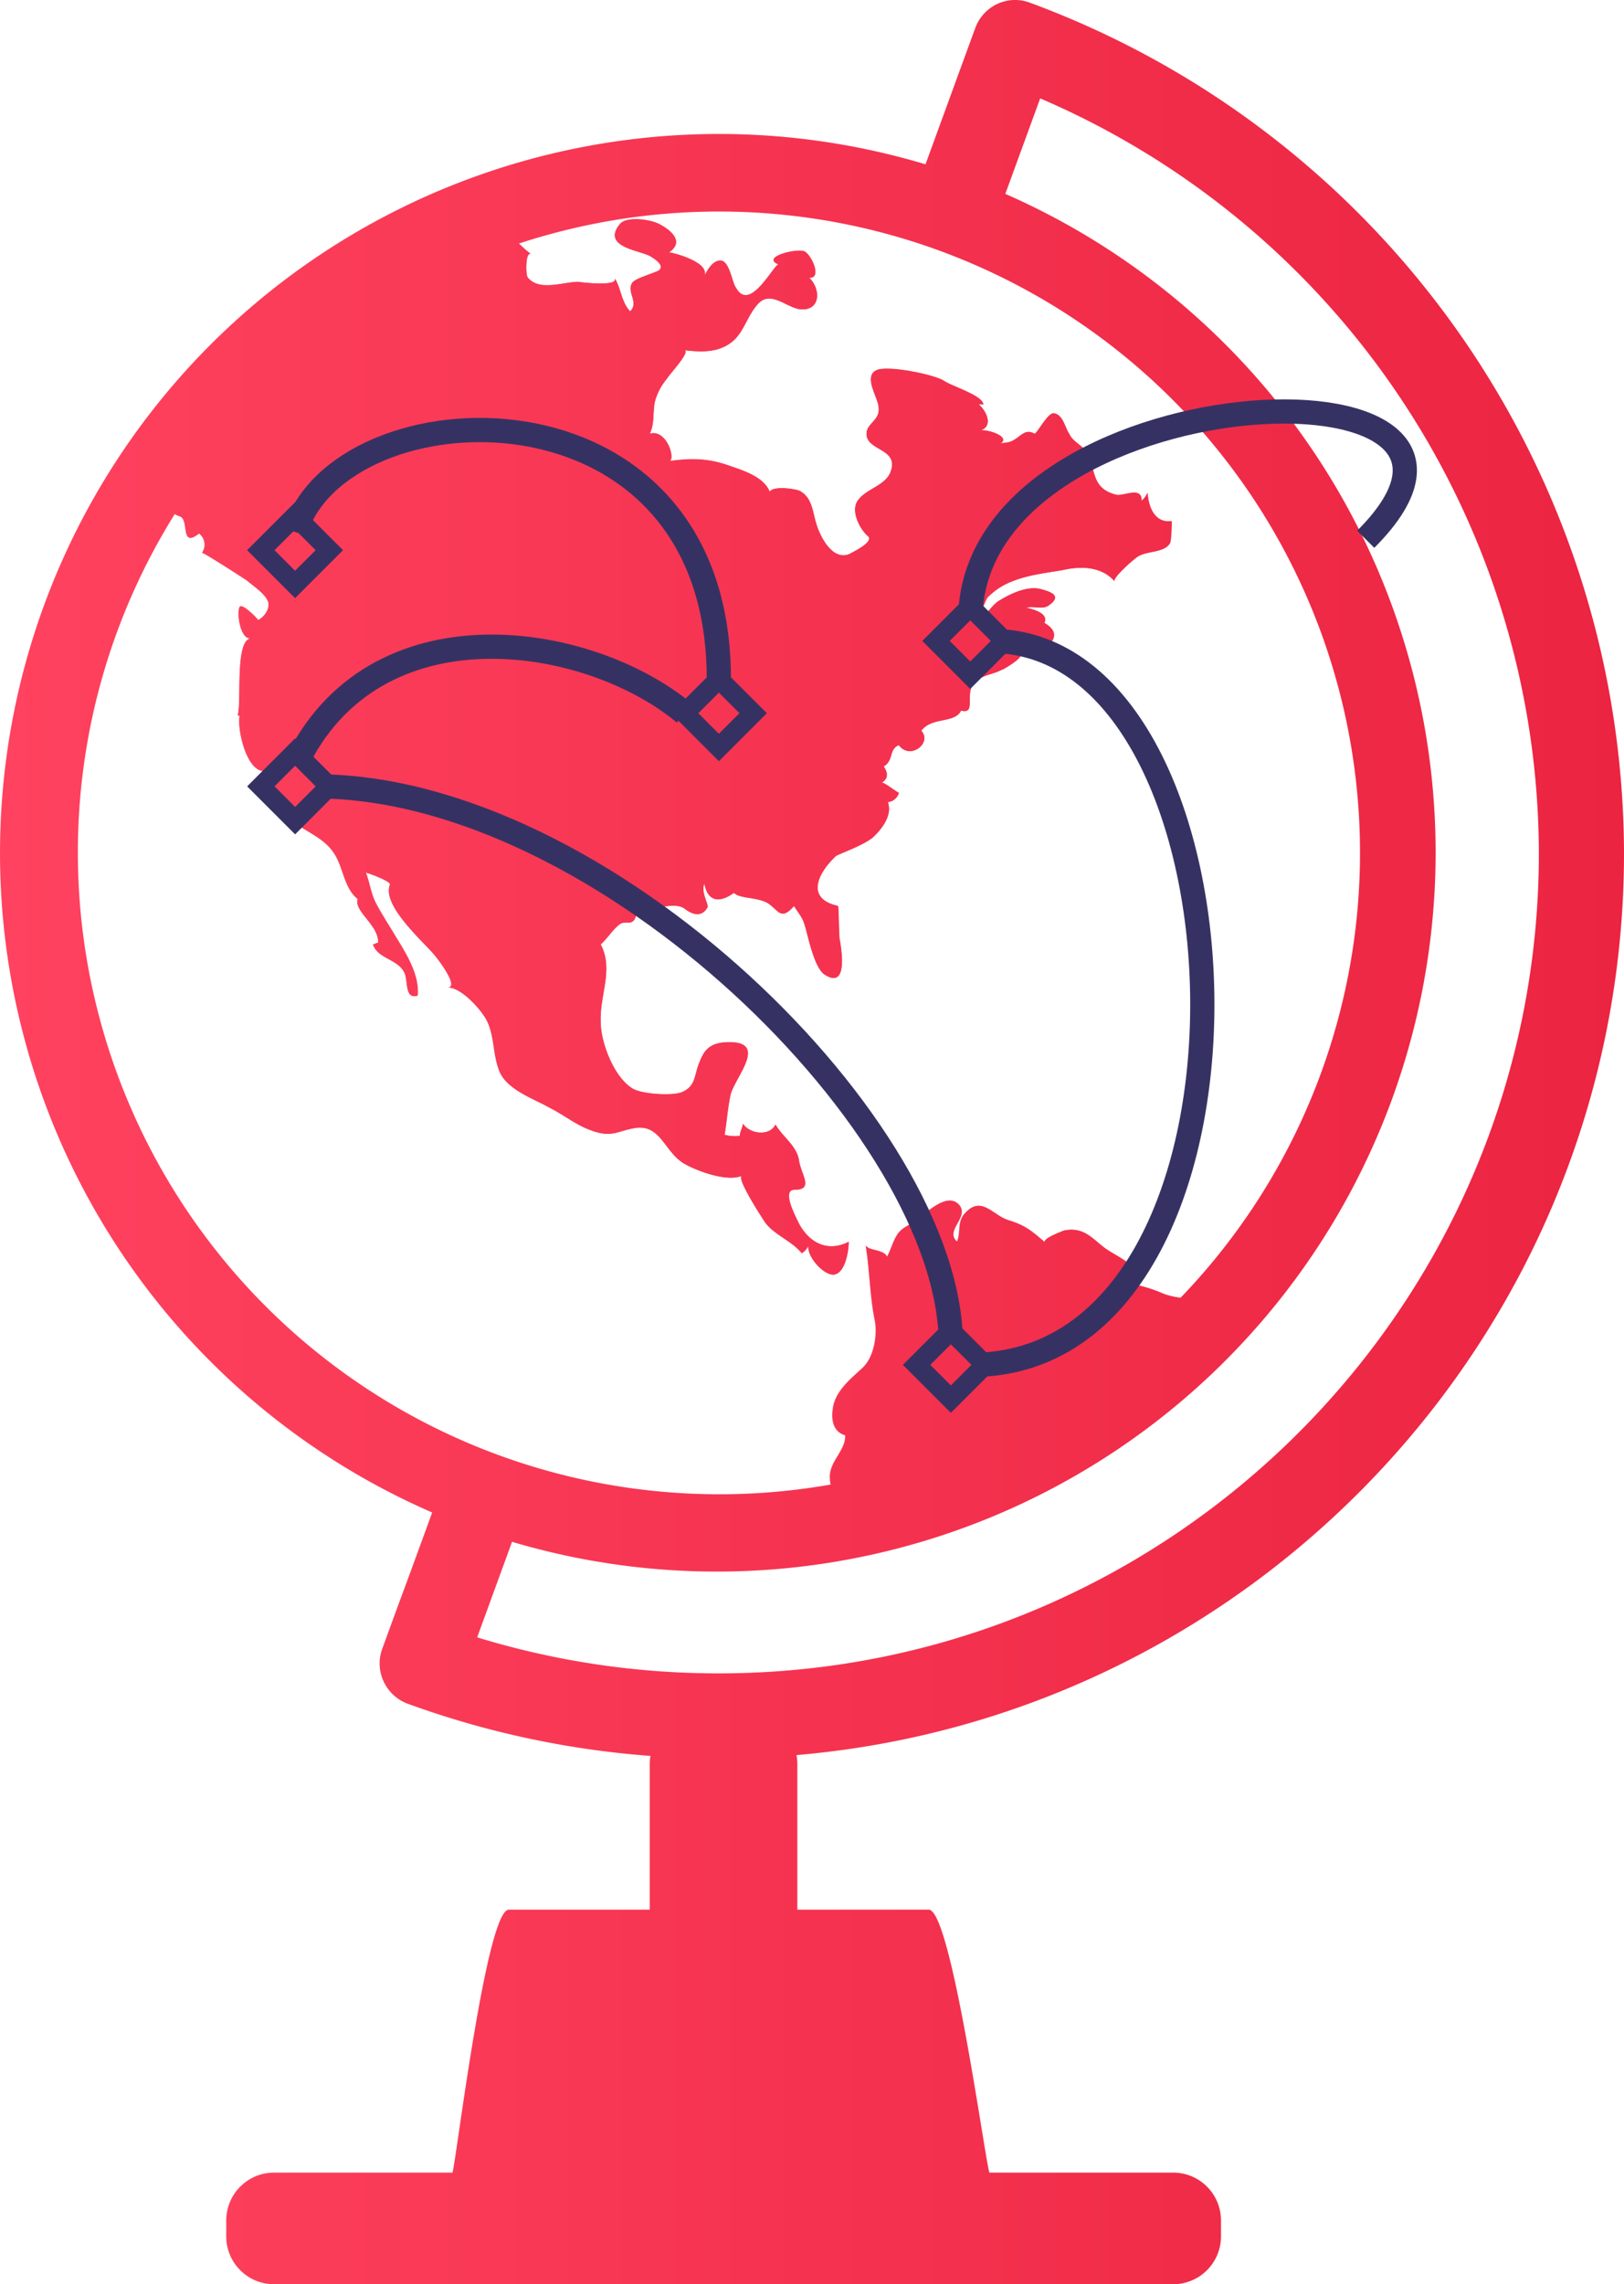 <svg xmlns="http://www.w3.org/2000/svg" xmlns:xlink="http://www.w3.org/1999/xlink" viewBox="0 0 335.15 471.23"><defs><style>.cls-1{fill:url(#linear-gradient);}.cls-2{fill:url(#linear-gradient-2);}.cls-3{fill:url(#linear-gradient-3);}.cls-4,.cls-5,.cls-6{fill:none;stroke-miterlimit:10;}.cls-4,.cls-6{stroke:#353263;}.cls-4{stroke-width:4px;}.cls-5{stroke:#444445;stroke-width:10px;}.cls-6{stroke-width:5px;}</style><linearGradient id="linear-gradient" x1="171.23" y1="276.99" x2="243.63" y2="276.99" gradientUnits="userSpaceOnUse"><stop offset="0" stop-color="#ff425f"/><stop offset="1" stop-color="#eb2441"/></linearGradient><linearGradient id="linear-gradient-2" x1="36.05" y1="154.11" x2="241.77" y2="154.11" xlink:href="#linear-gradient"/><linearGradient id="linear-gradient-3" x1="0" y1="235.62" x2="335.15" y2="235.62" xlink:href="#linear-gradient"/></defs><title>card-global</title><g id="Layer_2" data-name="Layer 2"><g id="Layer_1-2" data-name="Layer 1"><path class="cls-1" d="M243.63,267.75a132,132,0,0,1-72.26,38.52c-.08-.67-.13-1.24-.13-1.34-.21-3.36,3.34-5.69,3.16-8.82-2.33-.64-2.94-2.93-2.55-5.48.44-3.55,3.59-6.08,6.1-8.39s3.16-7.13,2.51-10.07c-1-5-1-10.32-1.86-15.33.21,1.26,3.77.82,4.4,2.51.83-1.47,1.25-3.37,2.29-4.84.86-1.25,2.33-1.65,3.59-2.73,2.08-1.25,6.53-6.08,9-3.15,2.08,2.54-3.15,5.27-.43,7.57.86-1.69,0-4.2,1.68-5.89,3.37-3.76,5.67.44,9,1.47,3.58,1.08,4.83,2.34,7.56,4.63-.86-.82,3.37-2.29,3.76-2.51,4-.86,5.69,1.47,8.42,3.56,2.93,2.11,7.57,3.57,7.13,7.76a30.45,30.45,0,0,1,5,1.69A14.86,14.86,0,0,0,243.63,267.75Z"/><path class="cls-2" d="M241.77,107.54s0,4-.39,4.63c-1.26,1.86-4.4,1.47-6.31,2.51-.64.21-5.66,4.63-5.06,5.26-2.71-3.15-7.12-3.15-10.7-2.32-3.77.64-7.35,1-10.89,2.51a14,14,0,0,0-4.64,3.15c-.62.83-1.61,4.39-2.62,4.81,2-.48,3.09-2.72,4.71-3.95,2.33-1.47,6.09-3.38,9-2.55,2.33.64,4.23,1.47,1.47,3.37-1.25.86-3.12,0-4.59.43,1.86.43,4.59,1.26,3.76,3.16,5.46,3.15-1.69,6.91-5.23,6.48,1.65.21-3.58,3.37-3.58,3.16-1.9,1.06-4.42,1.06-5.88,2.93-1.69,2.33.6,6.32-2.51,5.49-1.28,2.71-6.1,1.25-8.21,4.18,2.3,2.51-2.29,6.1-4.62,2.95-2.09.82-1,3.15-3.14,4.41.84,1.25,1,2.52-.44,3.36.44-.21,3,1.86,3.58,2.08a2.66,2.66,0,0,1-2.3,1.91c1,2.71-1.28,5.66-3.15,7.35-2.11,1.68-7,3.35-7.55,3.78-3.8,3.56-6.31,8.82.42,10.29.18,0,.18,6.92.4,7.14.43,2.51,1.47,9.86-2.95,7.13-2.07-1.05-3.36-6.93-4-9.26-.64-2.5-.86-2.5-2.51-5-2.76,3.16-3.15.83-5.48-.64-2.3-1.25-5.65-.83-6.92-2.08-3.15,2.3-5.44,1.65-6.09-1.9-.82,1.68.83,4.2.65,4.84-1.08,2.09-3,1.65-4.64.4-2.71-2.07-8.49,1.39-11.63,0,.3.18,1,.87,1.54,1.21-.62,2.54-2.09,1.07-3.34,1.89-1.47,1.05-2.75,3.16-4,4.2,2.72,5.26-.22,10.28,0,16,0,4.2,2.72,11.54,6.72,13.83,1.9,1.08,8.19,1.48,10.08.65,2.94-1.26,2.5-3.59,3.58-6.1,1-2.72,2.29-4,5.45-4.18,9-.43,2.12,6.91,1,10.71-.61,2.73-.82,5.87-1.26,8.38a7.91,7.91,0,0,0,3.17.22c0-.86.64-1.9.64-2.51,1.25,2.08,5.44,2.72,6.7.19,1.46,2.53,4.4,4.4,4.84,7.37s3.15,6.06-.86,6.06c-3,0,.42,5.91.86,7,2.29,4.18,6.08,5.87,10.27,3.76,0,1.68-.64,6.29-2.93,6.73-2,.37-5.76-3.64-5.36-6a3.44,3.44,0,0,1-1.38,1.6c-2.07-2.54-5.66-3.79-7.53-6.3-.43-.64-6.08-9.25-4.83-9.67-2.94,1.28-8.82-.83-11.55-2.31-4.43-2.29-5-8.38-10.49-7.55-3.8.64-4.83,2.11-9.25.42-2.94-1.06-5.48-3.14-8.41-4.61-3.33-1.91-9.22-3.81-10.51-8-1.25-3.36-.83-7.35-2.72-10.5-1.25-2.08-5-6.3-7.78-6.3,2.55,0-2.29-6.27-2.93-6.93-2.31-2.71-10.68-10.06-9-14.25.42-.65-4.2-2.33-5-2.55.83,2.11,1.05,4.42,2.08,6.31,1.08,2.12,2.33,4,3.59,6.09,2.29,3.8,5.44,8.39,5.05,13-2.76.86-1.9-3.15-2.76-4.8C82,197.82,78,197.82,77,194.88a10.28,10.28,0,0,1,1.05-.4c.2-3.58-5.06-6.52-4.2-9-2.94-2.33-2.94-6.74-5.05-9.67-1.87-2.73-5-4-7.75-5.88-1.07-.61-8.63-10.28-5.9-10.92-4.19,1.07-6.28-8.83-5.66-11.33,0,0-.4,0-.4-.21.82-2.51-.65-15.53,2.73-15.74-2.33.21-3-5.49-2.33-6.52.42-.83,3.58,2.29,3.79,2.72,1.25-.61,2.51-2.3,2.08-3.76-.61-1.69-2.94-3.16-4.4-4.42-.62-.41-9-5.87-9.25-5.69a2.92,2.92,0,0,0-.61-4c-4,3.15-1.9-2.93-4-3.55a3.48,3.48,0,0,1-1-.46A133,133,0,0,1,88.5,58h0a129.54,129.54,0,0,1,12.08-5.4c2.15-.83,4.32-1.61,6.52-2.32.73.68,1.54,1.44,2.52,2.2-1.16-.77-1.15,3.86-.77,4.69,2.33,3.12,7.38,1,10.49,1-.17,0,8.41,1.14,7.54-.75,1.29,2.07,1.38,5,3.18,6.84,1.9-1.9-.83-4,.43-5.88.43-.86,4.2-1.9,5.45-2.54,1.47-1.05-1-2.51-1.68-2.94-2.08-1.26-10.28-1.87-6.28-6.7,1.47-1.68,6.71-.86,8.4.22,2.29,1.25,4.83,3.55,1.68,5.66,1.47.2,8.38,2.11,7.34,4.84.65-1.27,1.69-3.16,3.36-3.16,1.87.21,2.31,4.62,3.17,5.67,2.93,5.25,7.95-5.24,8.81-4.84-3.8-1.47,3.34-3.34,5.24-2.73,1.47.64,3.79,5.66,1,5.45,2.33,2.12,2.54,6.73-1.65,6.52-2.94-.2-6.31-4.18-9-1-1.88,2.07-2.74,5.22-4.61,7.12-2.95,2.94-7,2.73-10.5,2.3,1.46.21-3.15,5.05-3.58,5.9A12,12,0,0,0,135.13,83c-.43,2.12,0,4.42-1.05,6.53,3.56-1.05,5.46,5.44,4,5.65,4.4-.61,8-.61,12.18.86,2.94,1,7.34,2.29,8.6,5.46.82-1.26,4.83-.65,6.1-.22,2.51,1.25,2.71,4,3.36,6.3.83,3.15,3.54,8.39,7.13,6.71.61-.4,5.24-2.51,3.56-3.76-1.65-1.48-3.56-5.27-1.87-7.34,1.68-2.34,5.66-2.95,6.7-5.89,1.68-4.84-5-4.2-5-7.77,0-2.11,2.73-2.72,2.51-5.27,0-2.09-3.15-6.28-.64-7.74,2.11-1.29,12.18.82,14.08,2.08s7.77,2.93,8.17,4.84h-1c1.69,1.46,3.15,4.62.21,5.44,1.8-.38,6.82,1.49,4.07,2.74,1-.33,2-.09,3.07-.83,1.47-.83,2.32-2.31,4.19-1.26.42.21,2.75-4.41,4-4.2,1.87.22,2.3,2.95,3.16,4.2.82,1.89,3.15,2.51,4,4.4,1.45,3.58.82,6.92,5.65,8.18,1.47.42,5.46-1.87,5.28,1.28a4.77,4.77,0,0,0,1.25-1.68C237,104.61,238.23,108,241.77,107.54Z"/><path class="cls-3" d="M335.15,176A187.44,187.44,0,0,0,212.53.55a8.68,8.68,0,0,0-6.71.26,8.84,8.84,0,0,0-4.54,4.94l-3.19,8.72-2.65,7.26L191,33.9A148.36,148.36,0,0,0,89.19,312.05l-4.44,12.16L82,331.64l-3.13,8.57a8.75,8.75,0,0,0,.3,6.7,8.86,8.86,0,0,0,4.93,4.58,186.75,186.75,0,0,0,50.14,10.78,9.44,9.44,0,0,0-.15,1.61V394H105c-4.63,0-10.81,51.53-11.62,54.24H56.56a9.87,9.87,0,0,0-9.87,9.87v3.29a9.86,9.86,0,0,0,9.87,9.87H242.11a9.87,9.87,0,0,0,9.87-9.87v-3.29a9.87,9.87,0,0,0-9.87-9.87H204.18c-.91-2.71-7.87-54.24-12.5-54.24H164.55V363.88a10.43,10.43,0,0,0-.17-1.78C259.9,353.94,335.15,273.59,335.15,176ZM16.07,176a131.7,131.7,0,0,1,20-69.95,3.48,3.48,0,0,0,1,.46c2.08.62,0,6.7,4,3.55a2.92,2.92,0,0,1,.61,4c.22-.18,8.63,5.28,9.25,5.69,1.46,1.26,3.79,2.73,4.4,4.42.43,1.46-.83,3.15-2.08,3.76-.21-.43-3.37-3.55-3.79-2.72-.62,1,0,6.73,2.33,6.52-3.38.21-1.91,13.23-2.73,15.74,0,.21.4.21.4.21-.62,2.5,1.47,12.4,5.66,11.33-2.73.64,4.83,10.31,5.9,10.92,2.73,1.9,5.88,3.15,7.75,5.88,2.11,2.93,2.11,7.34,5.05,9.67-.86,2.51,4.4,5.45,4.2,9a10.28,10.28,0,0,0-1.05.4c1.05,2.94,5,2.94,6.49,5.7.86,1.65,0,5.66,2.76,4.8.39-4.62-2.76-9.21-5.05-13-1.26-2.11-2.51-4-3.59-6.09-1-1.89-1.25-4.2-2.08-6.31.83.22,5.45,1.9,5,2.55-1.65,4.19,6.72,11.54,9,14.25.64.66,5.48,6.93,2.93,6.93,2.77,0,6.53,4.22,7.78,6.3,1.89,3.15,1.47,7.14,2.72,10.5,1.29,4.19,7.18,6.09,10.51,8,2.93,1.47,5.47,3.55,8.41,4.61,4.42,1.69,5.45.22,9.25-.42,5.44-.83,6.06,5.26,10.49,7.55,2.73,1.48,8.61,3.59,11.55,2.31-1.25.42,4.4,9,4.83,9.67,1.87,2.51,5.46,3.76,7.53,6.3a3.44,3.44,0,0,0,1.38-1.6c-.4,2.37,3.33,6.38,5.36,6,2.29-.44,2.93-5.05,2.93-6.73-4.19,2.11-8,.42-10.27-3.76-.44-1.05-3.81-7-.86-7,4,0,1.28-3.12.86-6.06s-3.38-4.84-4.84-7.37c-1.26,2.53-5.45,1.89-6.7-.19,0,.61-.64,1.65-.64,2.51a7.91,7.91,0,0,1-3.17-.22c.44-2.51.65-5.65,1.26-8.38,1.08-3.8,8-11.14-1-10.71-3.16.21-4.41,1.46-5.45,4.18-1.08,2.51-.64,4.84-3.58,6.1-1.89.83-8.18.43-10.08-.65-4-2.29-6.72-9.63-6.72-13.83-.22-5.7,2.72-10.72,0-16,1.25-1,2.53-3.15,4-4.2,1.25-.82,2.72.65,3.34-1.89-.53-.34-1.24-1-1.54-1.21,3.14,1.35,8.92-2.11,11.63,0,1.69,1.25,3.56,1.69,4.64-.4.18-.64-1.47-3.16-.65-4.84.65,3.55,2.94,4.2,6.09,1.9,1.27,1.25,4.62.83,6.92,2.08,2.33,1.47,2.72,3.8,5.48.64,1.65,2.51,1.87,2.51,2.51,5,.61,2.33,1.9,8.21,4,9.26,4.42,2.73,3.38-4.62,2.95-7.13-.22-.22-.22-7.14-.4-7.14-6.73-1.47-4.22-6.73-.42-10.29.6-.43,5.44-2.1,7.55-3.78,1.87-1.69,4.19-4.64,3.15-7.35a2.66,2.66,0,0,0,2.3-1.91c-.62-.22-3.14-2.29-3.58-2.08,1.49-.84,1.28-2.11.44-3.36,2.1-1.26,1-3.59,3.14-4.41,2.33,3.15,6.92-.44,4.62-2.95,2.11-2.93,6.93-1.47,8.21-4.18,3.11.83.82-3.16,2.51-5.49,1.46-1.87,4-1.87,5.88-2.93,0,.21,5.23-2.95,3.58-3.16,3.54.43,10.69-3.33,5.23-6.48.83-1.9-1.9-2.73-3.76-3.16,1.47-.43,3.34.43,4.59-.43,2.76-1.9.86-2.73-1.47-3.37-2.94-.83-6.7,1.08-9,2.55-1.62,1.23-2.69,3.47-4.71,3.95,1-.42,2-4,2.62-4.81a14,14,0,0,1,4.64-3.15c3.54-1.47,7.12-1.87,10.89-2.51,3.58-.83,8-.83,10.7,2.32-.6-.63,4.42-5.05,5.06-5.26,1.91-1,5-.65,6.31-2.51.39-.65.39-4.63.39-4.63-3.54.44-4.79-2.93-5-5.87a4.77,4.77,0,0,1-1.25,1.68c.18-3.15-3.81-.86-5.28-1.28-4.83-1.26-4.2-4.6-5.65-8.18-.83-1.89-3.16-2.51-4-4.4-.86-1.25-1.29-4-3.16-4.2-1.26-.21-3.59,4.41-4,4.2-1.87-1.05-2.72.43-4.19,1.26-1.1.74-2,.5-3.07.83,2.75-1.25-2.27-3.12-4.07-2.74,2.94-.82,1.48-4-.21-5.44h1c-.4-1.91-6.27-3.59-8.17-4.84s-12-3.37-14.08-2.08c-2.51,1.46.64,5.65.64,7.74.22,2.55-2.51,3.16-2.51,5.27,0,3.57,6.7,2.93,5,7.77-1,2.94-5,3.55-6.7,5.89-1.69,2.07.22,5.86,1.87,7.34,1.68,1.25-2.95,3.36-3.56,3.76-3.59,1.68-6.3-3.56-7.13-6.71-.65-2.32-.85-5.05-3.36-6.3-1.27-.43-5.28-1-6.1.22-1.26-3.17-5.66-4.42-8.6-5.46-4.19-1.47-7.78-1.47-12.18-.86,1.47-.21-.43-6.7-4-5.65,1.05-2.11.62-4.41,1.05-6.53a12,12,0,0,1,2.51-4.81c.43-.85,5-5.69,3.58-5.9,3.54.43,7.55.64,10.5-2.3,1.87-1.9,2.73-5.05,4.61-7.12,2.73-3.15,6.1.83,9,1,4.19.21,4-4.4,1.65-6.52,2.76.21.44-4.81-1-5.45-1.9-.61-9,1.26-5.24,2.73-.86-.4-5.88,10.09-8.81,4.84-.86-1.05-1.3-5.46-3.17-5.67-1.67,0-2.71,1.89-3.36,3.16,1-2.73-5.87-4.64-7.34-4.84,3.15-2.11.61-4.41-1.68-5.66-1.69-1.08-6.93-1.9-8.4-.22-4,4.83,4.2,5.44,6.28,6.7.64.43,3.15,1.89,1.68,2.94-1.25.64-5,1.68-5.45,2.54-1.26,1.87,1.47,4-.43,5.88-1.8-1.81-1.89-4.77-3.18-6.84.87,1.89-7.71.75-7.54.75-3.11,0-8.16,2.08-10.49-1-.38-.83-.39-5.46.77-4.69-1-.76-1.79-1.52-2.52-2.2A132.3,132.3,0,0,1,243.63,267.75a14.86,14.86,0,0,1-3.51-.84,30.45,30.45,0,0,0-5-1.69c.44-4.19-4.2-5.65-7.13-7.76-2.73-2.09-4.41-4.42-8.42-3.56-.39.22-4.62,1.69-3.76,2.51-2.73-2.29-4-3.55-7.56-4.63-3.37-1-5.67-5.23-9-1.47-1.68,1.69-.82,4.2-1.68,5.89-2.72-2.3,2.51-5,.43-7.57-2.5-2.93-6.95,1.9-9,3.15-1.26,1.08-2.73,1.48-3.59,2.73-1,1.47-1.46,3.37-2.29,4.84-.63-1.69-4.19-1.25-4.4-2.51.82,5,.82,10.29,1.86,15.33.65,2.94,0,7.75-2.51,10.07s-5.66,4.84-6.1,8.39c-.39,2.55.22,4.84,2.55,5.48.18,3.13-3.37,5.46-3.16,8.82,0,.1.05.67.13,1.34A132.38,132.38,0,0,1,16.07,176ZM148.33,345.24a169.91,169.91,0,0,1-49.86-7.43l.06-.15,2.7-7.4,4.44-12.16A148.36,148.36,0,0,0,207.47,40l4.45-12.18,2.64-7.23.11-.29A169.85,169.85,0,0,1,317.58,176C317.58,269.33,241.67,345.24,148.33,345.24Z"/><rect class="cls-4" x="55.9" y="157.23" width="10" height="10" transform="translate(218.68 233.89) rotate(135)"/><rect class="cls-4" x="143.35" y="142.14" width="10" height="10" transform="translate(357.3 146.29) rotate(135)"/><rect class="cls-4" x="55.9" y="108.51" width="10" height="10" transform="translate(184.22 150.71) rotate(135)"/><rect class="cls-4" x="195.23" y="127.23" width="10" height="10" transform="translate(435.32 84.15) rotate(135)"/><rect class="cls-4" x="191.23" y="276.6" width="10" height="10" transform="translate(534.11 341.96) rotate(135)"/><path class="cls-5" d="M164.67,58.66"/><path class="cls-6" d="M60.9,158c16.16-34.43,60.45-27.43,80.38-10.85"/><path class="cls-6" d="M133.07,141.56"/><path class="cls-6" d="M65.14,162.23c59.33,0,131.09,70.62,131.09,115.12"/><path class="cls-6" d="M200.47,281.6c65.25,0,60.5-149.37,4-149.37"/><path class="cls-6" d="M200.23,128c0-51.33,121.59-56.7,81.62-16.74"/><path class="cls-6" d="M148.35,140.07c0-64.34-78.37-60.59-87.45-30.31"/></g></g></svg>
